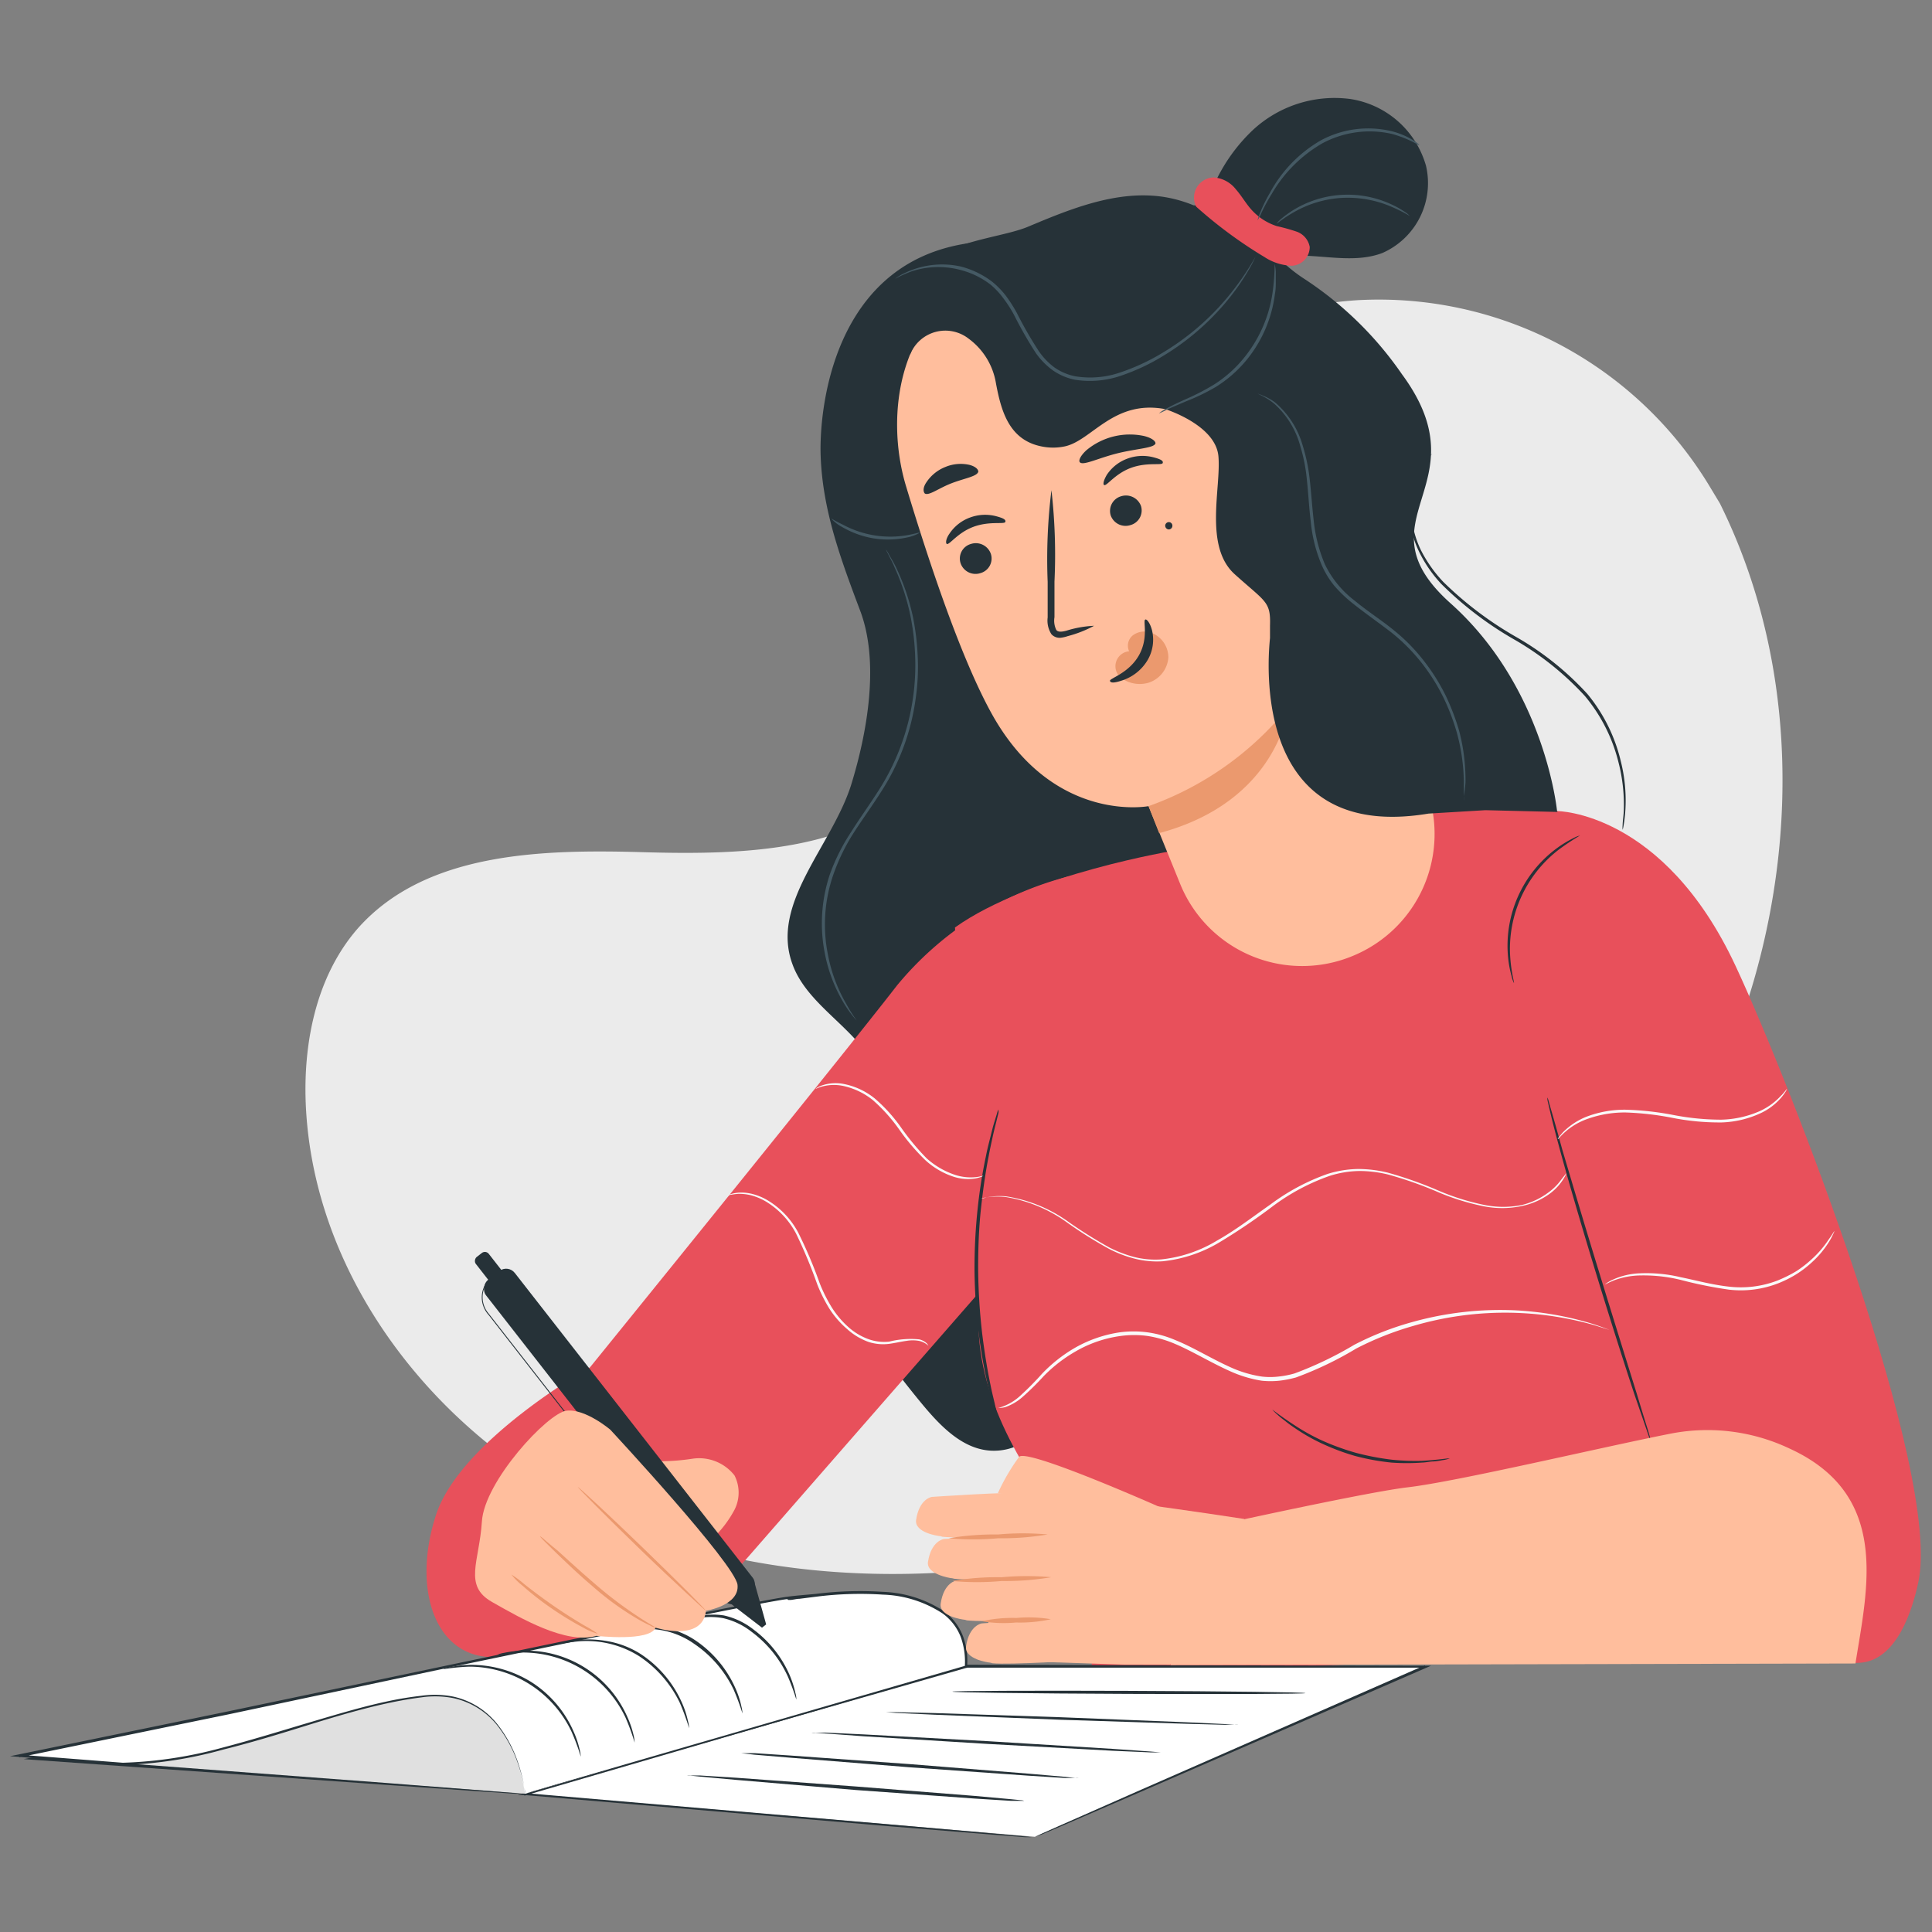 <svg xmlns="http://www.w3.org/2000/svg" viewBox="0 0 153.19 153.19"><rect x="0" y="0" width="153.19" height="153.19" fill="#808080" stroke="none"/><defs><style>.cls-1{fill:#ebebeb;}.cls-2{fill:#263238;}.cls-3{fill:#455a64;}.cls-4{fill:#e8505b;}.cls-5{fill:#fafafa;}.cls-6{fill:#ffbe9d;}.cls-7{fill:#eb996e;}.cls-8{fill:#fff;}.cls-9{fill:#e0e0e0;}.cls-10{fill:none;}</style></defs><title>3659614</title><g id="Background_Simple" data-name="Background Simple"><path class="cls-1" d="M152.3,43.78l-.7-1.16a30.64,30.64,0,0,0-28-14.95,30.24,30.24,0,0,0-4.33.59A32.19,32.19,0,0,0,96.38,48.19c-2.18,5.86-2.79,12.6-6.93,17.25-5.38,6-14.52,6.23-22.56,6s-17.19,0-22.55,6c-3.35,3.8-4.42,9.21-4.15,14.3.72,13.48,10.11,25.54,22.06,31.53s26,6.53,39.1,3.9c18.32-3.7,35.74-13.84,46.21-29.5S160.68,60.68,152.3,43.78Z" transform="translate(-15.93 -3.87)"/></g><g id="Layer_6" data-name="Layer 6"><path class="cls-2" d="M99.22,23.34C82.41,20.46,80.85,35.66,81,40s1.6,8.22,3.14,12.31.56,9.65-.73,13.82C81.85,71,77,75.5,78.76,80.31c1.35,3.78,6.34,5.63,6.95,9.59.48,3.14-2,5.87-3,8.9C81,104.53,85,110.26,88.8,114.9c1.56,1.91,3.45,4,5.93,4,3.41,0,5.44-3.65,7-6.7A58.28,58.28,0,0,1,120.07,91" transform="translate(-15.93 -3.87)"/><path class="cls-3" d="M88.88,46.1a3.17,3.17,0,0,1-1,.38,7.18,7.18,0,0,1-2.67.08,7.3,7.3,0,0,1-2.5-.9,3,3,0,0,1-.87-.68s.36.22,1,.53a7.9,7.9,0,0,0,5,.8C88.47,46.2,88.87,46.06,88.88,46.1Z" transform="translate(-15.93 -3.87)"/><path class="cls-3" d="M83.84,84.77a8.6,8.6,0,0,1-.94-1.26,12,12,0,0,1-1.56-4,12.22,12.22,0,0,1,.4-6.34,15.92,15.92,0,0,1,1.7-3.37c.7-1.11,1.49-2.2,2.23-3.37a18.42,18.42,0,0,0,2.82-10.59,19.55,19.55,0,0,0-.33-2.93,18.12,18.12,0,0,0-1.3-4.06c-.19-.47-.4-.8-.51-1.05a3.83,3.83,0,0,1-.18-.37,3.56,3.56,0,0,1,.22.35c.12.24.34.57.55,1a17.47,17.47,0,0,1,1.39,4.07,19.67,19.67,0,0,1,.36,2.95,17.46,17.46,0,0,1-.15,3.42,18,18,0,0,1-2.67,7.31c-.74,1.18-1.54,2.27-2.24,3.36A15.71,15.71,0,0,0,82,73.24a12.05,12.05,0,0,0-.44,6.23,12.32,12.32,0,0,0,1.47,4C83.5,84.33,83.86,84.76,83.84,84.77Z" transform="translate(-15.93 -3.87)"/><path class="cls-4" d="M139.39,68.18s8.43,0,14.16,12.29c4.26,9.12,16.39,40.16,14.48,48.88-.43,2-1.66,6.31-4.78,6.37-5.33.1-9.05-.2-9.05-.2l-6.81-15.74-6.57-22.47S130.24,70.31,139.39,68.18Z" transform="translate(-15.93 -3.87)"/><path class="cls-4" d="M149.93,135l-2.11-14.24-8.43-52.61-10.48-.79-19.68,3.92s-11.62,1.88-17.58,6.13c0,0,1.77,28.81,1.87,31.8.22,6.56,4.3,12.44,8.41,17.65l1.08,1.38-.56,8.25Z" transform="translate(-15.93 -3.87)"/><path class="cls-4" d="M100.67,73.36A26,26,0,0,0,87.06,82c-4.3,5.56-24.35,30.29-24.35,30.29s-10.3,5.78-12.22,11.73,0,11.24,4.5,11.24,16-3.06,16-3.06l22.44-25.7L94,111l5.13-22.46Z" transform="translate(-15.93 -3.87)"/><path class="cls-2" d="M138.62,90.89a1.36,1.36,0,0,1,.1.27c.06.21.13.48.23.81.21.72.49,1.72.84,3,.73,2.48,1.75,5.91,2.91,9.69s2.22,7.18,3,9.68c.37,1.22.67,2.21.9,2.93l.23.81c.05.18.07.28.07.28a1.23,1.23,0,0,1-.12-.27l-.27-.79-1-2.91c-.81-2.46-1.9-5.87-3.06-9.66s-2.16-7.22-2.84-9.72c-.34-1.25-.6-2.26-.77-3-.08-.33-.14-.6-.19-.81A1.28,1.28,0,0,1,138.62,90.89Z" transform="translate(-15.93 -3.87)"/><path class="cls-2" d="M130.87,119.51a2.44,2.44,0,0,1-.58.14,5.09,5.09,0,0,1-.7.1c-.27,0-.57.08-.92.09a16.75,16.75,0,0,1-2.41,0,18.42,18.42,0,0,1-2.9-.53,18.06,18.06,0,0,1-2.76-1.05,14.85,14.85,0,0,1-2.09-1.22,8.39,8.39,0,0,1-.74-.55,5.89,5.89,0,0,1-.54-.44,3.2,3.2,0,0,1-.42-.42s.66.53,1.8,1.27a16.67,16.67,0,0,0,2.08,1.16,19.69,19.69,0,0,0,2.73,1,20.74,20.74,0,0,0,2.86.55,18.69,18.69,0,0,0,2.39.09C130,119.63,130.86,119.47,130.87,119.51Z" transform="translate(-15.93 -3.87)"/><path class="cls-2" d="M95.1,91.85a1.27,1.27,0,0,1,0,.26l-.18.73c-.08.32-.18.71-.28,1.17s-.22,1-.32,1.55c-.23,1.15-.43,2.53-.6,4.07s-.24,3.24-.23,5a48.19,48.19,0,0,0,.32,5c.19,1.54.42,2.92.66,4.06.11.58.25,1.09.35,1.55s.21.84.3,1.15l.19.74a1.73,1.73,0,0,1,0,.26,1.46,1.46,0,0,1-.1-.25l-.23-.72c-.1-.31-.22-.7-.34-1.15s-.26-1-.38-1.54c-.27-1.15-.52-2.53-.72-4.07a45.79,45.79,0,0,1-.34-5,44.41,44.41,0,0,1,.26-5.06,40.38,40.38,0,0,1,.65-4.08c.11-.58.25-1.09.36-1.54s.21-.85.31-1.16L95,92.1A.9.9,0,0,1,95.1,91.85Z" transform="translate(-15.93 -3.87)"/><path class="cls-2" d="M141.21,70.12a19.18,19.18,0,0,0-1.7,1.13,9.93,9.93,0,0,0-3.83,8.56c.09,1.25.34,2,.29,2a2,2,0,0,1-.18-.52,8.7,8.7,0,0,1-.28-1.48,9.6,9.6,0,0,1,3.9-8.71,8.77,8.77,0,0,1,1.29-.78A2,2,0,0,1,141.21,70.12Z" transform="translate(-15.93 -3.87)"/><path class="cls-5" d="M140.13,96.9a2.68,2.68,0,0,1-.24.46,4.26,4.26,0,0,1-1,1.1,5.71,5.71,0,0,1-2.13,1,7.47,7.47,0,0,1-3.11.07,18.64,18.64,0,0,1-3.61-1.1A30.63,30.63,0,0,0,126,97a9.64,9.64,0,0,0-2.29-.28,8.1,8.1,0,0,0-2.36.39,16.81,16.81,0,0,0-4.47,2.38,48.19,48.19,0,0,1-4.25,2.88,10.9,10.9,0,0,1-4.54,1.51,7.17,7.17,0,0,1-2.23-.22,9.5,9.5,0,0,1-2-.77,33.66,33.66,0,0,1-3.2-2,11.44,11.44,0,0,0-4.94-2.1,6.08,6.08,0,0,0-2,.1l.12,0c.09,0,.21-.06.38-.09a5.34,5.34,0,0,1,1.48-.07,11.4,11.4,0,0,1,5,2.06,36.45,36.45,0,0,0,3.2,2,9.9,9.9,0,0,0,1.93.74,6.79,6.79,0,0,0,2.17.2,10.66,10.66,0,0,0,4.44-1.5c1.43-.8,2.79-1.85,4.23-2.86a17,17,0,0,1,4.53-2.42,8.51,8.51,0,0,1,2.43-.39,10,10,0,0,1,2.34.29,31.33,31.33,0,0,1,4.08,1.45,18.59,18.59,0,0,0,3.57,1.11,7.41,7.41,0,0,0,3,0,5.78,5.78,0,0,0,2.1-1,4.39,4.39,0,0,0,1-1C140,97.06,140.11,96.9,140.13,96.9Z" transform="translate(-15.93 -3.87)"/><path class="cls-5" d="M157.62,90.22l-.09.18a4.21,4.21,0,0,1-.34.47,4.82,4.82,0,0,1-1.69,1.28,7.92,7.92,0,0,1-3.06.72,19.34,19.34,0,0,1-3.83-.35,23,23,0,0,0-3.78-.44,8.73,8.73,0,0,0-3,.5A5.36,5.36,0,0,0,140,93.65c-.37.33-.52.56-.54.54s0-.06.1-.17a3.42,3.42,0,0,1,.37-.44,5.4,5.4,0,0,1,1.78-1.16,8.48,8.48,0,0,1,3.09-.56,23.09,23.09,0,0,1,3.82.42,20,20,0,0,0,3.78.37,8.06,8.06,0,0,0,3-.65,5.21,5.21,0,0,0,1.69-1.19C157.46,90.45,157.59,90.2,157.62,90.22Z" transform="translate(-15.93 -3.87)"/><path class="cls-5" d="M161.38,101.49a.9.9,0,0,1-.08.19,5.38,5.38,0,0,1-.27.53,7.52,7.52,0,0,1-1.37,1.69,8.36,8.36,0,0,1-1.18.93,8.89,8.89,0,0,1-1.54.79,8.17,8.17,0,0,1-3.9.51,33.25,33.25,0,0,1-3.86-.78A12.46,12.46,0,0,0,146,105a6.25,6.25,0,0,0-2.09.39c-.47.19-.71.34-.73.32l.17-.12a3.73,3.73,0,0,1,.52-.28,5.67,5.67,0,0,1,2.12-.48,11.74,11.74,0,0,1,3.2.31c1.19.24,2.47.6,3.84.75a8.15,8.15,0,0,0,3.8-.47,10.76,10.76,0,0,0,1.52-.75,8.76,8.76,0,0,0,1.17-.9,8.13,8.13,0,0,0,1.4-1.61C161.23,101.74,161.36,101.48,161.38,101.49Z" transform="translate(-15.93 -3.87)"/><path class="cls-5" d="M95.08,115.51a4.18,4.18,0,0,0,1.78-1,23,23,0,0,0,1.69-1.71,11.73,11.73,0,0,1,2.51-2,10.16,10.16,0,0,1,3.67-1.29,8.29,8.29,0,0,1,2.17,0,8.64,8.64,0,0,1,2.23.62c1.46.59,2.86,1.48,4.41,2.17a9.24,9.24,0,0,0,2.45.72,5.63,5.63,0,0,0,1.3,0,7.34,7.34,0,0,0,1.29-.25,28.65,28.65,0,0,0,4.73-2.27,23.58,23.58,0,0,1,4.59-1.8,25.92,25.92,0,0,1,8.26-.93,25.51,25.51,0,0,1,5.54.92c.64.18,1.12.36,1.45.48l.37.14.12,0s0,0-.13,0l-.38-.12c-.33-.1-.82-.27-1.46-.43A25.8,25.8,0,0,0,128,109a24.49,24.49,0,0,0-4.54,1.8,27.67,27.67,0,0,1-4.77,2.29,8.81,8.81,0,0,1-1.34.26,6.85,6.85,0,0,1-1.36,0,9.71,9.71,0,0,1-2.51-.75c-1.57-.7-3-1.59-4.4-2.18a9.11,9.11,0,0,0-2.16-.62,8,8,0,0,0-2.13,0,9.71,9.71,0,0,0-3.6,1.24,11.52,11.52,0,0,0-2.5,1.94,22.35,22.35,0,0,1-1.73,1.7,4.06,4.06,0,0,1-1.32.76A2.21,2.21,0,0,1,95.08,115.51Z" transform="translate(-15.93 -3.87)"/><path class="cls-5" d="M89.55,110.58a1.57,1.57,0,0,0-.75-.39,2.89,2.89,0,0,0-1,0c-.39.05-.83.16-1.34.23a3.75,3.75,0,0,1-1.67-.15,5.06,5.06,0,0,1-1.67-1,7.46,7.46,0,0,1-1.4-1.59,12,12,0,0,1-1-2,39,39,0,0,0-1.67-4,6.5,6.5,0,0,0-2.36-2.52,4.65,4.65,0,0,0-1.23-.52,3.92,3.92,0,0,0-1-.11,6.32,6.32,0,0,0-.86.13.73.73,0,0,1,.22-.09,2.81,2.81,0,0,1,.64-.13,3.55,3.55,0,0,1,1,.07,4.69,4.69,0,0,1,1.28.5,6.6,6.6,0,0,1,2.47,2.57,35.63,35.63,0,0,1,1.7,4,11.94,11.94,0,0,0,1,2,7.29,7.29,0,0,0,1.34,1.56,4.91,4.91,0,0,0,1.59.93,3.72,3.72,0,0,0,1.59.18,7,7,0,0,1,2.39-.18,1.34,1.34,0,0,1,.58.3A1,1,0,0,1,89.55,110.58Z" transform="translate(-15.93 -3.87)"/><path class="cls-5" d="M93.89,97.11s0,0-.15.07a2.74,2.74,0,0,1-.46.13,3.72,3.72,0,0,1-1.75-.14,6.15,6.15,0,0,1-2.24-1.32,16.66,16.66,0,0,1-2.06-2.42,13.31,13.31,0,0,0-2.09-2.33A5.64,5.64,0,0,0,82.9,90a3.55,3.55,0,0,0-1.7,0c-.39.1-.59.22-.6.2a.68.68,0,0,1,.14-.1,2.17,2.17,0,0,1,.44-.19,3.35,3.35,0,0,1,1.75-.07,5.6,5.6,0,0,1,2.35,1.12,12.55,12.55,0,0,1,2.13,2.36,19.31,19.31,0,0,0,2,2.4A6.39,6.39,0,0,0,91.58,97a4,4,0,0,0,1.69.21C93.67,97.17,93.88,97.08,93.89,97.11Z" transform="translate(-15.93 -3.87)"/><path class="cls-6" d="M115.38,30.65c-5.31-12-20.91-4.86-20.91-4.86-7.36,2.7-8.4,11-6.7,16.63,1.89,6.27,4.44,13.85,6.86,18.16C99.51,69.23,107,67.79,107,67.79l2.5,6.15a10.44,10.44,0,0,0,13.73,5.71h0A10.45,10.45,0,0,0,129,66.29Z" transform="translate(-15.93 -3.87)"/><path class="cls-2" d="M92.1,48.54a1.25,1.25,0,0,0,1.58.77,1.2,1.2,0,0,0,.82-1.51A1.26,1.26,0,0,0,92.92,47,1.2,1.2,0,0,0,92.1,48.54Z" transform="translate(-15.93 -3.87)"/><path class="cls-2" d="M91,47c.21.1.85-.89,2.12-1.36s2.44-.18,2.52-.38-.21-.32-.73-.46a3.45,3.45,0,0,0-2.08.11,3.33,3.33,0,0,0-1.62,1.28C90.93,46.59,90.9,46.92,91,47Z" transform="translate(-15.93 -3.87)"/><path class="cls-2" d="M104,44.74a1.25,1.25,0,0,0,1.58.76,1.2,1.2,0,0,0,.82-1.51,1.27,1.27,0,0,0-1.58-.77A1.21,1.21,0,0,0,104,44.74Z" transform="translate(-15.93 -3.87)"/><path class="cls-2" d="M103.48,42.33c.2.1.85-.89,2.12-1.36s2.44-.18,2.52-.38-.21-.32-.73-.46a3.45,3.45,0,0,0-2.08.11,3.33,3.33,0,0,0-1.62,1.28C103.41,42,103.38,42.29,103.48,42.33Z" transform="translate(-15.93 -3.87)"/><path class="cls-2" d="M102.68,53.49a8.59,8.59,0,0,0-2.2.39c-.34.09-.67.13-.8-.07a1.67,1.67,0,0,1-.14-1c0-.89,0-1.83,0-2.82a45.15,45.15,0,0,0-.24-7.25A44.52,44.52,0,0,0,99,50v2.83a2,2,0,0,0,.3,1.33.88.88,0,0,0,.71.28,2.63,2.63,0,0,0,.58-.13A9.31,9.31,0,0,0,102.68,53.49Z" transform="translate(-15.93 -3.87)"/><path class="cls-7" d="M107,67.79a25,25,0,0,0,11.09-7.86s-.73,7.46-10.25,10Z" transform="translate(-15.93 -3.87)"/><path class="cls-7" d="M104.84,57.64a1.19,1.19,0,0,1,.62-2.13,1.05,1.05,0,0,1,.29-1.26,1.55,1.55,0,0,1,1.34-.25,2.09,2.09,0,0,1,1.48,2,2.27,2.27,0,0,1-1.56,2,2.5,2.5,0,0,1-2.5-.65" transform="translate(-15.93 -3.87)"/><path class="cls-2" d="M106.74,53c-.21.06.3,1.44-.52,2.86s-2.34,1.8-2.28,2,.43.15,1.06-.07a3.67,3.67,0,0,0,1.93-1.59,3.19,3.19,0,0,0,.34-2.37C107.11,53.22,106.83,52.93,106.74,53Z" transform="translate(-15.93 -3.87)"/><path class="cls-2" d="M101.55,40.52c.25.3,1.46-.33,3-.71s2.91-.41,3-.79c0-.18-.3-.43-.91-.58a5.38,5.38,0,0,0-4.58,1.14C101.61,40,101.43,40.38,101.55,40.52Z" transform="translate(-15.93 -3.87)"/><path class="cls-2" d="M89.26,43c.33.2,1.09-.42,2.14-.82s2-.53,2.1-.91c0-.18-.21-.41-.7-.54a3.16,3.16,0,0,0-1.92.17,3.22,3.22,0,0,0-1.5,1.22C89.12,42.5,89.11,42.84,89.26,43Z" transform="translate(-15.93 -3.87)"/><path class="cls-2" d="M108.89,45.56a.29.29,0,0,1-.29.29.3.3,0,0,1-.28-.3.29.29,0,0,1,.29-.28A.28.28,0,0,1,108.89,45.56Z" transform="translate(-15.93 -3.87)"/><path class="cls-2" d="M139.39,68.18s-.93-9.76-8.44-16.47,2.67-9.31-3.86-18.17a28,28,0,0,0-7.65-7.5,12.41,12.41,0,0,1-1.54-1.16,47,47,0,0,0-3.77-3.43,6.51,6.51,0,0,0-3.56-1.3h0a10.57,10.57,0,0,0-2.39-.67c-3.66-.55-7.3.92-10.72,2.36S85.28,22.9,88.09,32h0a3,3,0,0,1,4.64-1.28,5.48,5.48,0,0,1,2.17,3.54c.4,2.12,1,4.47,3.58,5a4.51,4.51,0,0,0,1.9,0c2.14-.48,3.86-3.72,7.94-2.95,0,0,4,1.24,4.22,3.74s-1.16,7.14,1.29,9.35,2.86,2.15,2.8,4.06c0,.44,0,.74,0,1-.31,3-.83,16.16,12.57,13.92l4.51-.27,5.73.14Z" transform="translate(-15.93 -3.87)"/><path class="cls-2" d="M111.26,21.48a13.64,13.64,0,0,1,4-7.29A9.53,9.53,0,0,1,123,11.72a7.4,7.4,0,0,1,6,5.3,6.05,6.05,0,0,1-3.46,6.91c-2,.76-4.21.26-6.34.21s-4.63.64-5.38,2.63" transform="translate(-15.93 -3.87)"/><path class="cls-4" d="M119.78,23.45a1.59,1.59,0,0,0-1-1.2,14.76,14.76,0,0,0-1.61-.45,4.63,4.63,0,0,1-2-1.29c-.46-.51-.79-1.11-1.24-1.62a2.45,2.45,0,0,0-1.74-.95,1.6,1.6,0,0,0-1.42,2.31,35.49,35.49,0,0,0,5.42,4,4.16,4.16,0,0,0,2.19.69A1.49,1.49,0,0,0,119.78,23.45Z" transform="translate(-15.93 -3.87)"/><path class="cls-2" d="M144.59,69.67a1.81,1.81,0,0,1,0-.38c0-.24.06-.61.09-1.08a13.5,13.5,0,0,0-.43-3.94,13.09,13.09,0,0,0-2.65-5.21A23.46,23.46,0,0,0,136,54.58a27.74,27.74,0,0,1-5.79-4.41,10.32,10.32,0,0,1-1.8-2.64,7.78,7.78,0,0,1-.72-2.68,6.39,6.39,0,0,1,.84-3.89,4.58,4.58,0,0,1,.67-.86,2,2,0,0,1,.29-.25A6.9,6.9,0,0,0,128.6,41a6.38,6.38,0,0,0-.75,3.82,7.87,7.87,0,0,0,.72,2.62A10.65,10.65,0,0,0,130.36,50a28.15,28.15,0,0,0,5.76,4.36,23.29,23.29,0,0,1,5.68,4.54,13.13,13.13,0,0,1,2.64,5.31,12.72,12.72,0,0,1,.36,4,10.65,10.65,0,0,1-.13,1.08A2.61,2.61,0,0,1,144.59,69.67Z" transform="translate(-15.93 -3.87)"/><path class="cls-3" d="M115.64,23.88a2.38,2.38,0,0,1-.16.34,8.83,8.83,0,0,1-.51,1,18.62,18.62,0,0,1-2.35,3.2,20,20,0,0,1-4.56,3.73,16.41,16.41,0,0,1-3.16,1.48,7.58,7.58,0,0,1-3.74.35,4.67,4.67,0,0,1-1.77-.76,5.9,5.9,0,0,1-1.31-1.33,31.59,31.59,0,0,1-1.72-3,9.7,9.7,0,0,0-.86-1.35,6.28,6.28,0,0,0-1-1.08,6.54,6.54,0,0,0-2.4-1.18,6.77,6.77,0,0,0-3.87.1,10.85,10.85,0,0,0-1.32.59,2,2,0,0,1,.31-.21,2.87,2.87,0,0,1,.4-.22c.17-.08.36-.17.58-.25A6.79,6.79,0,0,1,92.1,25a7,7,0,0,1,2.49,1.2,6.63,6.63,0,0,1,1.08,1.1,11.88,11.88,0,0,1,.88,1.37,31.55,31.55,0,0,0,1.72,3A5.47,5.47,0,0,0,99.53,33a4.34,4.34,0,0,0,1.68.71,7.32,7.32,0,0,0,3.61-.33A16.64,16.64,0,0,0,108,31.91a20.19,20.19,0,0,0,4.54-3.65,21.21,21.21,0,0,0,2.4-3.13c.25-.4.43-.71.55-.93S115.63,23.88,115.64,23.88Z" transform="translate(-15.93 -3.87)"/><path class="cls-3" d="M117,24.79a3.94,3.94,0,0,1,.09.64c0,.2,0,.46,0,.75s0,.63-.07,1a10.28,10.28,0,0,1-2.27,5.26,10,10,0,0,1-2.4,2.1A16.34,16.34,0,0,1,110,35.68c-.68.29-1.23.52-1.6.7a5.2,5.2,0,0,1-.58.27,2.43,2.43,0,0,1,.54-.35c.36-.21.9-.47,1.57-.77a18.63,18.63,0,0,0,2.28-1.18,9.85,9.85,0,0,0,2.32-2.06,10.54,10.54,0,0,0,2.29-5.14A17,17,0,0,0,117,24.79Z" transform="translate(-15.93 -3.87)"/><path class="cls-3" d="M132,67.37a1.83,1.83,0,0,1,0-.38c0-.26,0-.63,0-1.11a15.55,15.55,0,0,0-.58-4,17.5,17.5,0,0,0-1-2.62,15.43,15.43,0,0,0-1.69-2.73A14.79,14.79,0,0,0,126.23,54c-1-.77-2-1.46-3.07-2.31a10.79,10.79,0,0,1-1.42-1.36,7,7,0,0,1-1-1.63,11.56,11.56,0,0,1-.88-3.49c-.14-1.13-.19-2.22-.3-3.22a13.55,13.55,0,0,0-.53-2.75,6.93,6.93,0,0,0-2.1-3.39,5.63,5.63,0,0,0-1.28-.76,2.19,2.19,0,0,1,.37.13,4.45,4.45,0,0,1,1,.55,7,7,0,0,1,2.2,3.42,14.51,14.51,0,0,1,.57,2.78c.11,1,.18,2.09.31,3.22a12,12,0,0,0,.88,3.42,8,8,0,0,0,2.38,2.9c1,.83,2.09,1.52,3.06,2.31a14.52,14.52,0,0,1,2.51,2.58,15.55,15.55,0,0,1,1.7,2.77,18.63,18.63,0,0,1,1,2.66,15.27,15.27,0,0,1,.5,4.06A9.5,9.5,0,0,1,132,67C132,67.24,132,67.38,132,67.37Z" transform="translate(-15.93 -3.87)"/><path class="cls-3" d="M128.48,15.41a8.89,8.89,0,0,0-2.18-.92,7.93,7.93,0,0,0-5.53.75,11,11,0,0,0-4,4,14.15,14.15,0,0,0-.83,1.53,3,3,0,0,1-.3.57,3.52,3.52,0,0,1,.21-.61,11.74,11.74,0,0,1,.78-1.58A10.59,10.59,0,0,1,120.66,15a7.92,7.92,0,0,1,5.68-.71A6,6,0,0,1,128,15a4.21,4.21,0,0,1,.39.28Z" transform="translate(-15.93 -3.87)"/><path class="cls-3" d="M127.71,21s-.54-.35-1.48-.75a8.8,8.8,0,0,0-3.89-.69,8.63,8.63,0,0,0-3.79,1.12c-.89.5-1.36.94-1.39.91a1.75,1.75,0,0,1,.31-.33,8.52,8.52,0,0,1,1-.73,8.23,8.23,0,0,1,7.84-.43,7.05,7.05,0,0,1,1.07.61A1.51,1.51,0,0,1,127.71,21Z" transform="translate(-15.93 -3.87)"/><polygon class="cls-8" points="82.06 145.64 41.62 142.22 76.42 132.07 113.02 132.12 82.06 145.64"/><path class="cls-2" d="M98,149.51l.56-.26,1.64-.73,6.25-2.76,22.46-9.85,0,.19-36.6,0h0l-3.1.91-31.7,9.24,0-.21,29.23,2.51,8.27.73,2.18.2.56.06.2,0h-.19l-.56,0-2.19-.17-8.26-.67L57.54,146.2l-.57,0,.55-.16,31.7-9.27,3.09-.9h0l36.6.08h.48l-.44.19-22.51,9.78-6.27,2.71-1.65.7Z" transform="translate(-15.93 -3.87)"/><polygon class="cls-9" points="41.62 142.22 2.71 139.35 39.82 132.33 74.98 132.33 41.62 142.22"/><path class="cls-2" d="M57.55,146.1l.61-.2,1.77-.54,6.76-2,24.19-7.22,0,.2-35.16,0h0l-3.34.64-33.76,6.37,0-.21,28.16,2.12,7.93.62,2.09.17.54.05.18,0h-.18l-.54,0-2.09-.14-7.93-.55-28.17-2-.8-.06.79-.15,33.75-6.4,3.35-.63h0l35.16,0h.7l-.67.19L66.7,143.45l-6.76,2-1.78.51Z" transform="translate(-15.93 -3.87)"/><path class="cls-8" d="M57.55,146.1s-.91-8.45-7.92-7.76-16.33,5.4-24,5.4l-8.21-.64L35,139.5s43.48-9.18,43.48-8.89,14.62-3.24,14.1,5.43Z" transform="translate(-15.93 -3.87)"/><path class="cls-2" d="M57.55,146.1l.65-.2,1.87-.55,7.08-2.06,25.35-7.35-.07.09a5.79,5.79,0,0,0-.31-2.33,4.18,4.18,0,0,0-1.44-1.89,9.14,9.14,0,0,0-4.74-1.5,27.47,27.47,0,0,0-5.27.16l-1.35.17c-.22,0-.45.07-.68.09a1.32,1.32,0,0,1-.2,0h0a.13.13,0,0,1-.07-.06c0-.06,0-.07,0,0s.06,0,0,0h-.08l-.34.05c-.9.15-1.81.32-2.72.5-7.31,1.44-15,3.07-23.07,4.74L34.06,139.8l-16.6,3.41V143l8.21.64h0a33.48,33.48,0,0,0,7.87-1.19c2.45-.64,4.75-1.36,6.91-2s4.2-1.25,6.11-1.66a27.09,27.09,0,0,1,2.77-.46,7.52,7.52,0,0,1,2.56.07,6.15,6.15,0,0,1,3.58,2.32,10.1,10.1,0,0,1,1.5,2.81,13.36,13.36,0,0,1,.51,1.91,5.56,5.56,0,0,1,.09.67l0-.17-.09-.5a14.29,14.29,0,0,0-.54-1.89,10.05,10.05,0,0,0-1.51-2.78,6.09,6.09,0,0,0-3.53-2.25,7.54,7.54,0,0,0-2.52-.07q-1.34.17-2.76.48c-1.9.41-3.93,1-6.09,1.67s-4.46,1.39-6.92,2a33.06,33.06,0,0,1-7.91,1.21h0l-8.22-.63-.75-.06.74-.15L34,139.57l18.12-3.8c8-1.67,15.77-3.29,23.08-4.72.91-.18,1.82-.36,2.73-.51s1.8-.2,2.7-.29a28,28,0,0,1,5.32-.16,9.41,9.41,0,0,1,4.85,1.55,4.46,4.46,0,0,1,1.5,2,5.71,5.71,0,0,1,.31,2.41v.07l-.07,0L67.11,143.4l-7.07,2-1.86.53Z" transform="translate(-15.93 -3.87)"/><path class="cls-8" d="M97.14,146.69c-.74,0-26.74-2-26.74-2" transform="translate(-15.93 -3.87)"/><path class="cls-2" d="M70.4,144.65a1.1,1.1,0,0,1,.27,0l.78,0,2.87.18,9.45.69,9.45.75,2.87.26.78.08a.84.84,0,0,1,.27.05h-.27l-.78,0-2.87-.18-9.46-.68L74.31,145l-2.86-.26-.78-.08Z" transform="translate(-15.93 -3.87)"/><path class="cls-8" d="M101.43,144.92c-.73,0-26.74-2-26.74-2" transform="translate(-15.93 -3.87)"/><path class="cls-2" d="M74.69,142.88H75l.78,0,2.86.19,9.46.68,9.45.76,2.86.25.78.09.27,0a.92.92,0,0,1-.27,0l-.78,0-2.86-.18L88.06,144l-9.46-.76L75.74,143l-.78-.09Z" transform="translate(-15.93 -3.87)"/><path class="cls-8" d="M108.25,142.88c-.73,0-28-1.63-28-1.63" transform="translate(-15.93 -3.87)"/><path class="cls-2" d="M80.27,141.25h.29l.82,0,3,.14,9.89.54,9.89.61,3,.21.82.07.28,0H108l-.82,0-3-.13-9.89-.54-9.89-.61-3-.22-.81-.06A1,1,0,0,1,80.27,141.25Z" transform="translate(-15.93 -3.87)"/><path class="cls-8" d="M114.11,140.65c-.73,0-28.26-1-28.26-1" transform="translate(-15.93 -3.87)"/><path class="cls-2" d="M85.85,139.63H87l3,.07,10,.33,10,.4,3,.14.83.06a1.07,1.07,0,0,1,.28,0H113l-3-.08-10-.32-10-.4-3-.14-.82-.06Z" transform="translate(-15.93 -3.87)"/><path class="cls-8" d="M119.34,138.12,91.43,138" transform="translate(-15.93 -3.87)"/><path class="cls-2" d="M91.44,138c0-.06,6.24-.09,14-.06s14,.11,14,.18-6.25.09-14,.06S91.44,138.07,91.44,138Z" transform="translate(-15.93 -3.87)"/><path class="cls-2" d="M51.06,136.23a2,2,0,0,1,.54-.17,8.47,8.47,0,0,1,1.55-.18,9,9,0,0,1,4.92,1.37,8.8,8.8,0,0,1,3.32,3.87,7.7,7.7,0,0,1,.5,1.47,2.62,2.62,0,0,1,.09.57,16.24,16.24,0,0,0-.74-2,9,9,0,0,0-8.09-5.14A16.33,16.33,0,0,0,51.06,136.23Z" transform="translate(-15.93 -3.87)"/><path class="cls-2" d="M55.33,135.1a1.77,1.77,0,0,1,.55-.17,8.47,8.47,0,0,1,1.55-.18A8.8,8.8,0,0,1,65.67,140a7.7,7.7,0,0,1,.5,1.47,2.92,2.92,0,0,1,.08.57,17.06,17.06,0,0,0-.73-2,9,9,0,0,0-8.09-5.14A14.6,14.6,0,0,0,55.33,135.1Z" transform="translate(-15.93 -3.87)"/><path class="cls-2" d="M59.76,134.31a1.83,1.83,0,0,1,.54-.17,9.75,9.75,0,0,1,1.51-.25,8.77,8.77,0,0,1,2.29.11,7.2,7.2,0,0,1,2.6,1A8.92,8.92,0,0,1,70,138.88a7.33,7.33,0,0,1,.48,1.46,2.42,2.42,0,0,1,.09.56,19.69,19.69,0,0,0-.73-2,9.22,9.22,0,0,0-3.23-3.71,7.83,7.83,0,0,0-4.75-1.18C60.54,134.13,59.77,134.35,59.76,134.31Z" transform="translate(-15.93 -3.87)"/><path class="cls-2" d="M64.48,133.33a2.61,2.61,0,0,1,.52-.17,11.21,11.21,0,0,1,1.46-.28,7.36,7.36,0,0,1,2.22.07A6.53,6.53,0,0,1,71.16,134a8.93,8.93,0,0,1,3.1,3.77,7.28,7.28,0,0,1,.46,1.42,2.54,2.54,0,0,1,.08.54,18.61,18.61,0,0,0-.7-1.89A9.14,9.14,0,0,0,71,134.23a6.44,6.44,0,0,0-2.4-1.06,7.38,7.38,0,0,0-2.15-.12C65.24,133.17,64.49,133.38,64.48,133.33Z" transform="translate(-15.93 -3.87)"/><path class="cls-2" d="M69.34,132.57a3.48,3.48,0,0,1,.49-.17c.32-.09.79-.23,1.38-.36a5.62,5.62,0,0,1,2.12-.08,5.84,5.84,0,0,1,2.35,1.12,8.92,8.92,0,0,1,2.89,3.68,8,8,0,0,1,.43,1.36,1.52,1.52,0,0,1,.07.51,18,18,0,0,0-.66-1.8,9.12,9.12,0,0,0-2.87-3.56,5.72,5.72,0,0,0-2.25-1.09,5.57,5.57,0,0,0-2.05,0C70.07,132.43,69.35,132.61,69.34,132.57Z" transform="translate(-15.93 -3.87)"/><path class="cls-6" d="M67.12,119.7a17.43,17.43,0,0,0,3.74-.17,3.56,3.56,0,0,1,3.31,1.33,3,3,0,0,1,0,2.72,8.79,8.79,0,0,1-1.7,2.24" transform="translate(-15.93 -3.87)"/><rect class="cls-2" x="48.84" y="116.33" width="32.4" height="2.89" rx="0.87" transform="translate(101.92 -9.84) rotate(52.02)"/><rect class="cls-2" x="53.39" y="103.83" width="2.79" height="1.3" rx="0.39" transform="translate(87.5 -6.87) rotate(52.02)"/><polygon class="cls-2" points="57.23 126.61 60.42 129.06 60.75 128.8 59.81 125.43 57.23 126.61"/><path class="cls-2" d="M60.81,116l0,0-6.14-7.87a2.06,2.06,0,0,1,.11-2.89L55,105a.05.05,0,0,1,.08,0,.06.06,0,0,1,0,.08l-.3.23a2,2,0,0,0-.09,2.73l6.14,7.87a.06.06,0,0,1,0,.08Z" transform="translate(-15.93 -3.87)"/><path class="cls-6" d="M64.32,117.23s-2-1.7-3.49-1.5-6.49,5.59-6.69,8.78-1.49,5.08.8,6.38,5.89,3.39,8.28,2.69c0,0,4.22.48,4.69-.65,0,0,3.71,1.19,4-1.34,0,0,2.66-.42,2.5-2.05S64.32,117.23,64.32,117.23Z" transform="translate(-15.93 -3.87)"/><path class="cls-7" d="M71.89,131.59s-2.35-2.11-5.15-4.82-5-4.94-5-5,2.36,2.11,5.16,4.82S71.94,131.54,71.89,131.59Z" transform="translate(-15.93 -3.87)"/><path class="cls-7" d="M67.91,132.93a1.35,1.35,0,0,1-.43-.17,11.93,11.93,0,0,1-1.11-.59A22.74,22.74,0,0,1,63,129.72c-1.24-1.05-2.29-2.07-3.06-2.81l-.89-.88c-.21-.22-.32-.34-.3-.35a1.86,1.86,0,0,1,.36.28c.23.19.55.47,1,.83.79.71,1.86,1.7,3.09,2.75A31.66,31.66,0,0,0,66.45,132C67.34,132.6,67.93,132.9,67.91,132.93Z" transform="translate(-15.93 -3.87)"/><path class="cls-7" d="M63.33,133.41a4.66,4.66,0,0,1-1.13-.47,25.83,25.83,0,0,1-2.52-1.53,23.69,23.69,0,0,1-2.33-1.82,5.13,5.13,0,0,1-.87-.87,7.88,7.88,0,0,1,1,.74c.59.47,1.42,1.1,2.36,1.75s1.83,1.2,2.48,1.58A10.3,10.3,0,0,1,63.33,133.41Z" transform="translate(-15.93 -3.87)"/><path class="cls-6" d="M157.81,118.72a15.2,15.2,0,0,0-9.49-1.16c-5.43,1.07-16.83,3.78-20.77,4.24S107,126,107,126l1.75,9.89,54.3-.12C164,129.78,165.85,122.39,157.81,118.72Z" transform="translate(-15.93 -3.87)"/><path class="cls-6" d="M105.07,135.86h3.65l5.87-11.55c-.75-.13-16.44-2.45-17.36-2.2l-3.76,13.36S104.74,135.86,105.07,135.86Z" transform="translate(-15.93 -3.87)"/><path class="cls-6" d="M94.35,135.69s.1,0,.26.06c1.3.14,7.28-.23,7.28-.23.27-.77-.25-3.09-1-3.23s-7.11.3-7.11.3-1,.13-1.25,1.81C92.38,135.44,94.35,135.69,94.35,135.69Z" transform="translate(-15.93 -3.87)"/><path class="cls-6" d="M92.33,132.29s.1,0,.26.06c1.3.14,7,.08,7.19-.61s-.16-2.71-.9-2.84-7.11.29-7.11.29-1,.13-1.25,1.82C90.36,132.05,92.33,132.29,92.33,132.29Z" transform="translate(-15.93 -3.87)"/><path class="cls-6" d="M91.33,129s.1,0,.26.05c1.29.15,7,.08,7.19-.6s-.16-2.71-.9-2.85-7.11.3-7.11.3-1,.13-1.26,1.81C89.36,128.72,91.33,129,91.33,129Z" transform="translate(-15.93 -3.87)"/><path class="cls-6" d="M90.39,125.66s.1,0,.26.06c1.29.14,6.95.08,7.19-.61s-.16-2.7-.91-2.84-7.11.29-7.11.29-1,.13-1.25,1.82C88.42,125.42,90.39,125.66,90.39,125.66Z" transform="translate(-15.93 -3.87)"/><path class="cls-7" d="M99.25,132.26a11.32,11.32,0,0,1-2.76.26,10.47,10.47,0,0,1-2.72-.1,11.19,11.19,0,0,1,2.75-.26A10.58,10.58,0,0,1,99.25,132.26Z" transform="translate(-15.93 -3.87)"/><path class="cls-7" d="M99.28,128.93a21.92,21.92,0,0,1-3.92.3,21.57,21.57,0,0,1-3.92,0,20.7,20.7,0,0,1,3.91-.3A21.71,21.71,0,0,1,99.28,128.93Z" transform="translate(-15.93 -3.87)"/><path class="cls-7" d="M99,125.54a21.92,21.92,0,0,1-3.92.3,21.57,21.57,0,0,1-3.92,0,21.87,21.87,0,0,1,3.91-.3A21.65,21.65,0,0,1,99,125.54Z" transform="translate(-15.93 -3.87)"/><path class="cls-6" d="M108.08,123.45s-10.67-4.75-11.34-4.07a16.19,16.19,0,0,0-1.69,2.89Z" transform="translate(-15.93 -3.87)"/><rect class="cls-10" width="153.19" height="153.19"/></g></svg>